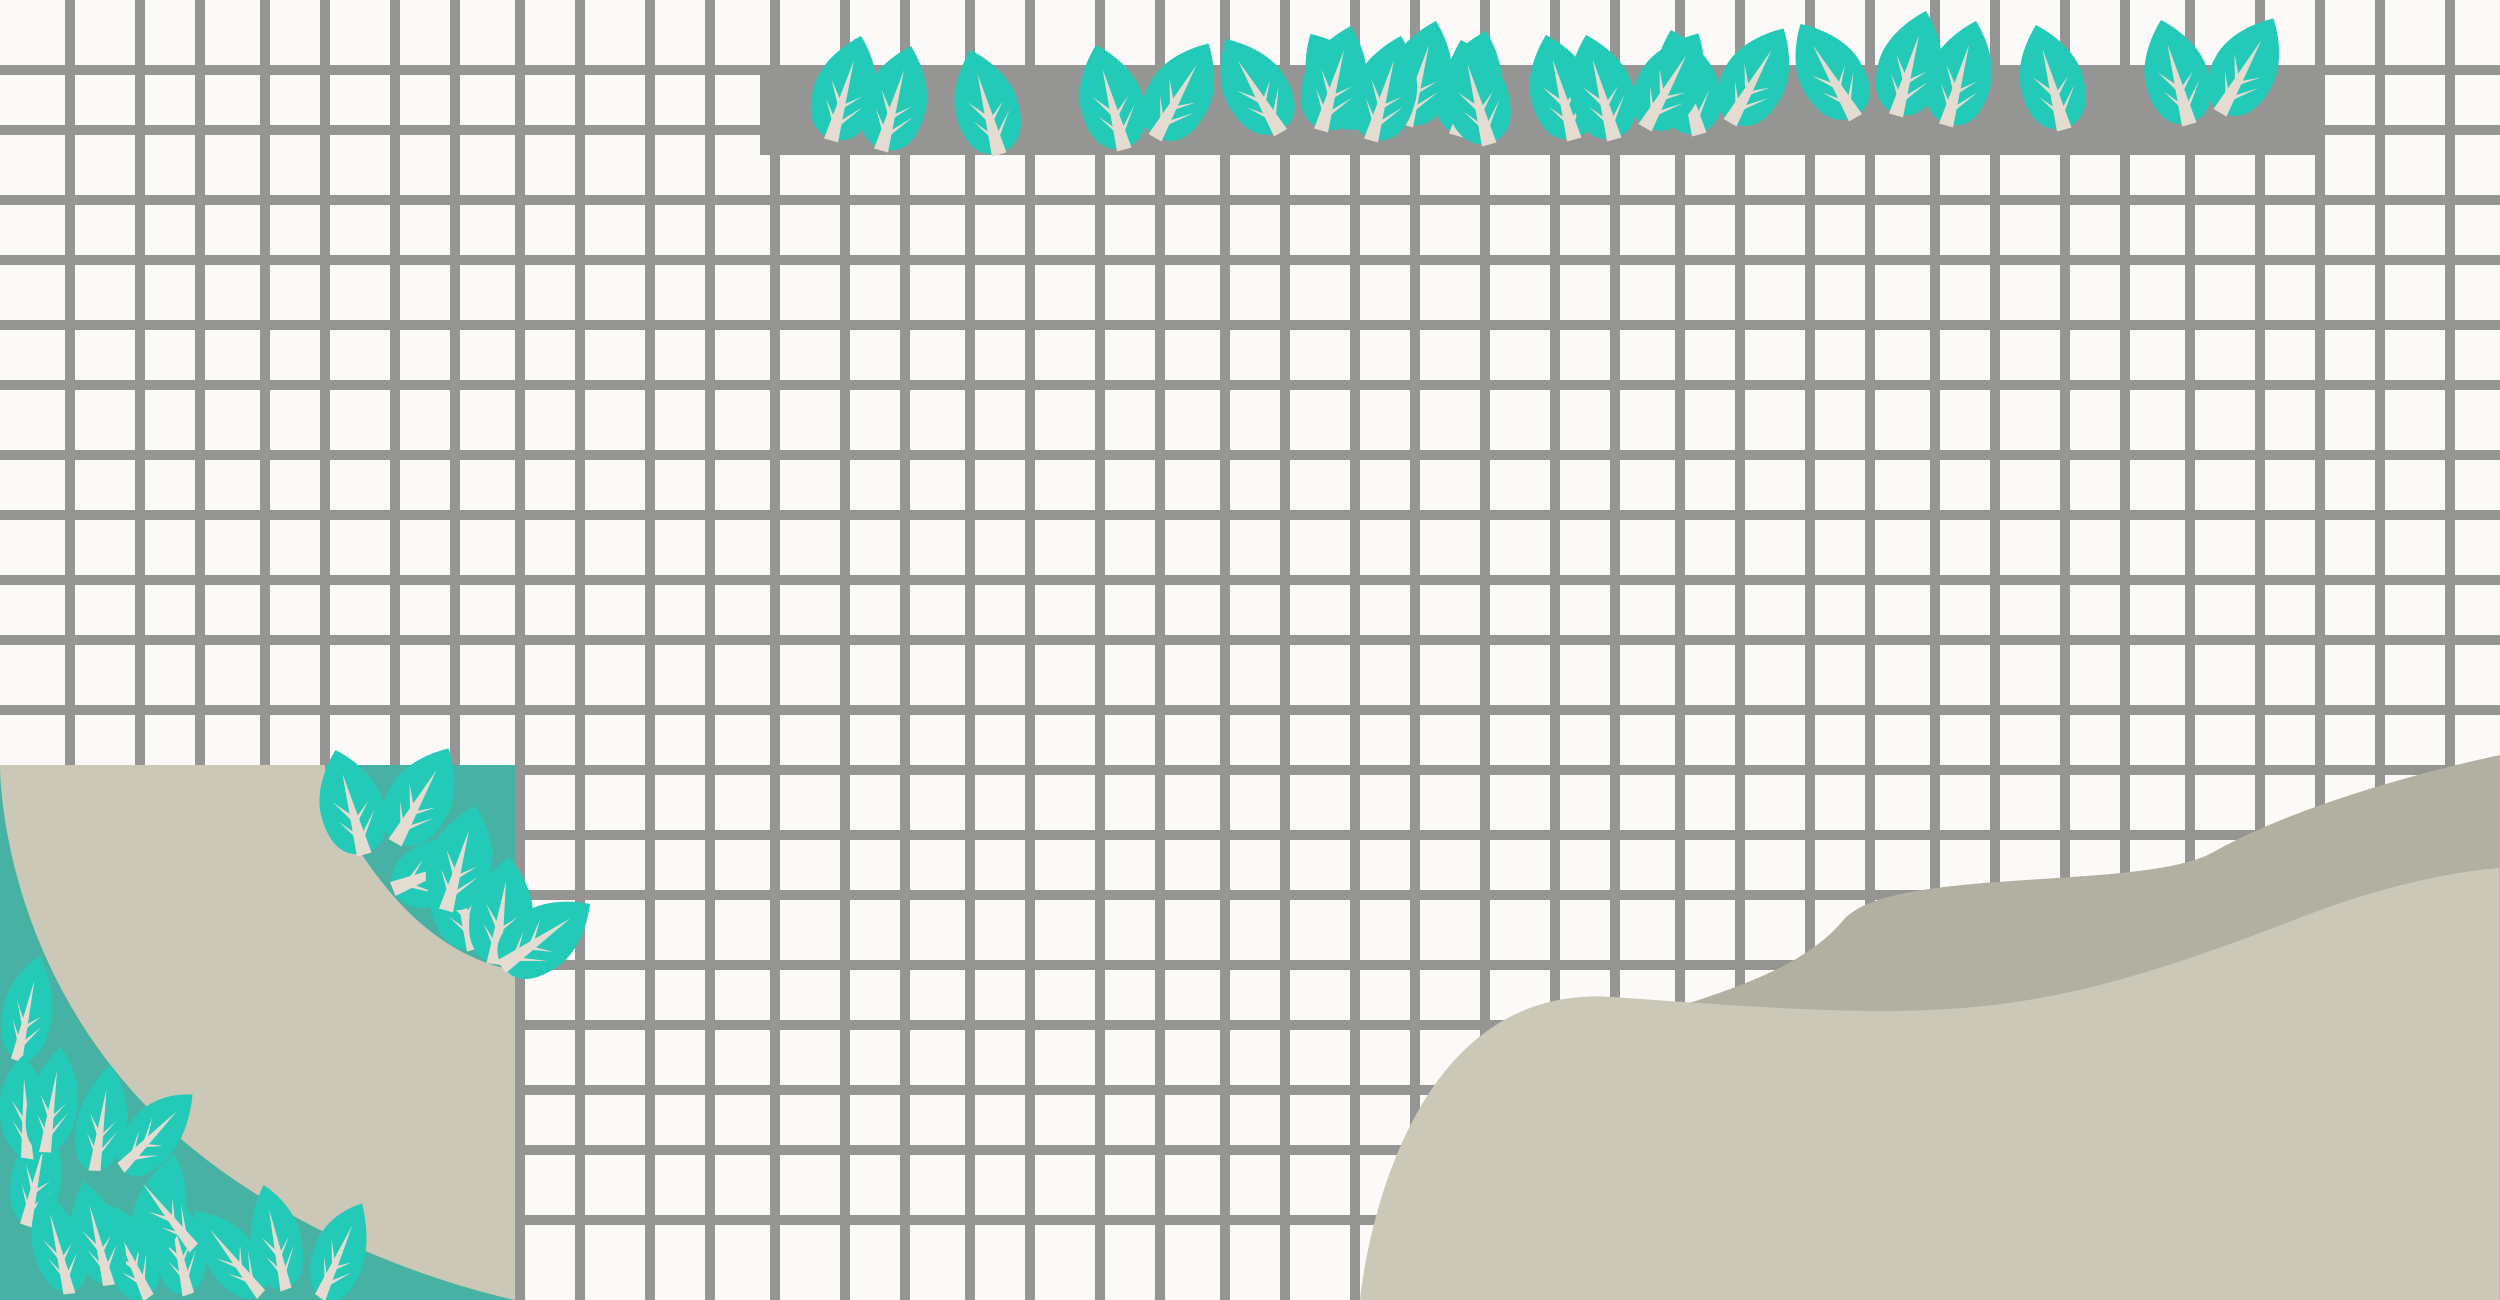 <?xml version="1.0" encoding="utf-8"?>
<!-- Generator: Adobe Illustrator 19.2.1, SVG Export Plug-In . SVG Version: 6.00 Build 0)  -->
<svg version="1.1" id="图层_1" xmlns="http://www.w3.org/2000/svg" xmlns:xlink="http://www.w3.org/1999/xlink" x="0px" y="0px"
	 viewBox="0 0 500 260" style="enable-background:new 0 0 500 260;" xml:space="preserve">
<style type="text/css">
	.st0{fill:#FBFAF9;}
	.st1{fill:#959593;}
	.st2{fill:#23CAB7;}
	.st3{fill:#E5DCD1;}
	.st4{fill:#47B2A3;}
	.st5{fill:#CBC8B8;}
	.st6{fill:#B1B0A1;}
	.st7{display:none;fill:#CBC8B8;}
</style>
<rect class="st0" width="500" height="260"/>
<g>
	<rect y="13" class="st1" width="500" height="2"/>
	<rect y="25" class="st1" width="500" height="2"/>
	<rect y="39" class="st1" width="500" height="2"/>
	<rect y="51" class="st1" width="500" height="2"/>
	<rect y="64" class="st1" width="500" height="2"/>
	<rect y="76" class="st1" width="500" height="2"/>
	<rect y="90" class="st1" width="500" height="2"/>
	<rect y="102" class="st1" width="500" height="2"/>
	<rect y="115" class="st1" width="500" height="2"/>
	<rect y="127" class="st1" width="500" height="2"/>
	<rect y="141" class="st1" width="500" height="2"/>
	<rect y="153" class="st1" width="500" height="2"/>
	<rect y="166" class="st1" width="500" height="2"/>
	<rect y="178" class="st1" width="500" height="2"/>
	<rect y="192" class="st1" width="500" height="2"/>
	<rect y="204" class="st1" width="500" height="2"/>
	<rect y="217" class="st1" width="500" height="2"/>
	<rect y="229" class="st1" width="500" height="2"/>
	<rect y="243" class="st1" width="500" height="2"/>
</g>
<g>
	<rect x="141" class="st1" width="2" height="260"/>
	<rect x="129" class="st1" width="2" height="260"/>
	<rect x="115" class="st1" width="2" height="260"/>
	<rect x="103" class="st1" width="2" height="260"/>
	<rect x="90" class="st1" width="2" height="260"/>
	<rect x="78" class="st1" width="2" height="260"/>
	<rect x="64" class="st1" width="2" height="260"/>
	<rect x="52" class="st1" width="2" height="260"/>
	<rect x="39" class="st1" width="2" height="260"/>
	<rect x="27" class="st1" width="2" height="260"/>
	<rect x="13" class="st1" width="2" height="260"/>
	<rect x="282" class="st1" width="2" height="260"/>
	<rect x="270" class="st1" width="2" height="260"/>
	<rect x="256" class="st1" width="2" height="260"/>
	<rect x="244" class="st1" width="2" height="260"/>
	<rect x="231" class="st1" width="2" height="260"/>
	<rect x="219" class="st1" width="2" height="260"/>
	<rect x="205" class="st1" width="2" height="260"/>
	<rect x="193" class="st1" width="2" height="260"/>
	<rect x="180" class="st1" width="2" height="260"/>
	<rect x="168" class="st1" width="2" height="260"/>
	<rect x="154" class="st1" width="2" height="260"/>
	<rect x="322" class="st1" width="2" height="260"/>
	<rect x="310" class="st1" width="2" height="260"/>
	<rect x="296" class="st1" width="2" height="260"/>
	<rect x="424" class="st1" width="2" height="260"/>
	<rect x="412" class="st1" width="2" height="260"/>
	<rect x="398" class="st1" width="2" height="260"/>
	<rect x="386" class="st1" width="2" height="260"/>
	<rect x="373" class="st1" width="2" height="260"/>
	<rect x="361" class="st1" width="2" height="260"/>
	<rect x="347" class="st1" width="2" height="260"/>
	<rect x="335" class="st1" width="2" height="260"/>
	<rect x="463" class="st1" width="2" height="260"/>
	<rect x="451" class="st1" width="2" height="260"/>
	<rect x="437" class="st1" width="2" height="260"/>
	<rect x="489" class="st1" width="2" height="260"/>
	<rect x="475" class="st1" width="2" height="260"/>
</g>
<rect x="152" y="13" class="st1" width="312" height="18"/>
<g>
	<g id="leaf">
		<path class="st2" d="M273.8,14c3.5,5.8,2.4,9.3-0.6,11.1s-6.8,1.1-10.3-4.6c-3.5-5.8-0.8-13.7-0.8-13.7S270.3,8.3,273.8,14z"/>
		<polygon class="st3" points="274.4,24.8 271.8,26.3 264.6,11.1 		"/>
		<polygon class="st3" points="269,18.8 269.5,20 264.3,17.1 		"/>
		<polygon class="st3" points="271.1,22.2 271.5,23.3 266.4,20.5 		"/>
		<polygon class="st3" points="271.5,21.9 272.1,23 272.7,16.3 		"/>
		<polygon class="st3" points="269.3,19.7 269.9,20.7 271,15 		"/>
	</g>
	<g id="leaf_1_">
		<path class="st2" d="M290,17.6c-1.8,6.5-5.1,8.2-8.5,7.2s-5.5-4.2-3.7-10.6s9.4-10,9.4-10S291.8,11.2,290,17.6z"/>
		<polygon class="st3" points="282.6,25.5 279.8,24.7 285.8,9 		"/>
		<polygon class="st3" points="283.3,17.5 282.7,18.6 281.3,12.9 		"/>
		<polygon class="st3" points="282.2,21.3 281.7,22.3 280.2,16.7 		"/>
		<polygon class="st3" points="282.7,21.4 282.4,22.6 287.6,18.4 		"/>
		<polygon class="st3" points="282.8,18.3 282.5,19.4 287.4,16.3 		"/>
	</g>
	<g id="leaf_2_">
		<path class="st2" d="M300,19.6c-1.8,6.5-5.1,8.2-8.5,7.2s-5.5-4.2-3.7-10.6s9.4-10,9.4-10S301.8,13.2,300,19.6z"/>
		<polygon class="st3" points="292.6,27.5 289.8,26.7 295.8,11 		"/>
		<polygon class="st3" points="293.3,19.5 292.7,20.6 291.3,14.9 		"/>
		<polygon class="st3" points="292.2,23.3 291.7,24.3 290.2,18.7 		"/>
		<polygon class="st3" points="292.7,23.4 292.4,24.6 297.6,20.4 		"/>
		<polygon class="st3" points="292.8,20.3 292.5,21.4 297.4,18.3 		"/>
	</g>
	<g id="leaf_3_">
		<path class="st2" d="M318.5,17c1.8,6.5-0.2,9.6-3.5,10.6c-3.4,0.9-6.9-0.7-8.7-7.2C304.5,14,309.2,7,309.2,7S316.7,10.6,318.5,17z
			"/>
		<polygon class="st3" points="316.3,27.5 313.4,28.3 310.5,11.8 		"/>
		<polygon class="st3" points="312.7,20.3 312.8,21.6 308.6,17.5 		"/>
		<polygon class="st3" points="313.8,24.2 313.9,25.3 309.7,21.3 		"/>
		<polygon class="st3" points="314.3,24 314.6,25.2 316.9,18.9 		"/>
		<polygon class="st3" points="312.7,21.3 313.1,22.4 315.6,17.2 		"/>
	</g>
	<g id="leaf_4_">
		<path class="st2" d="M343.5,16c1.8,6.5-0.2,9.6-3.5,10.6c-3.4,0.9-6.9-0.7-8.7-7.2C329.5,13,334.2,6,334.2,6S341.7,9.6,343.5,16z"
			/>
		<polygon class="st3" points="341.3,26.5 338.4,27.3 335.5,10.8 		"/>
		<polygon class="st3" points="337.7,19.3 337.8,20.6 333.6,16.5 		"/>
		<polygon class="st3" points="338.8,23.2 338.9,24.3 334.7,20.3 		"/>
		<polygon class="st3" points="339.3,23 339.6,24.2 341.9,17.9 		"/>
		<polygon class="st3" points="337.7,20.3 338.1,21.4 340.6,16.2 		"/>
	</g>
	<g id="leaf_5_">
		<path class="st2" d="M356.3,19.4c-3.3,5.9-6.9,6.7-10,5s-4.4-5.3-1.1-11.2s11.5-7.5,11.5-7.5S359.5,13.5,356.3,19.4z"/>
		<polygon class="st3" points="347.3,25.3 344.7,23.8 354.3,10 		"/>
		<polygon class="st3" points="349.8,17.6 349,18.6 348.9,12.7 		"/>
		<polygon class="st3" points="347.8,21.1 347.1,22 347,16.2 		"/>
		<polygon class="st3" points="348.3,21.3 347.7,22.4 353.7,19.6 		"/>
		<polygon class="st3" points="349.1,18.4 348.6,19.4 354.1,17.5 		"/>
	</g>
	<g id="leaf_11_">
		<path class="st2" d="M371.8,12c3.5,5.8,2.4,9.3-0.6,11.1s-6.8,1.1-10.3-4.6c-3.5-5.8-0.8-13.7-0.8-13.7S368.3,6.3,371.8,12z"/>
		<polygon class="st3" points="372.4,22.8 369.8,24.3 362.6,9.1 		"/>
		<polygon class="st3" points="367,16.8 367.5,18 362.3,15.1 		"/>
		<polygon class="st3" points="369.1,20.2 369.5,21.3 364.4,18.5 		"/>
		<polygon class="st3" points="369.5,19.9 370.1,21 370.7,14.3 		"/>
		<polygon class="st3" points="367.3,17.7 367.9,18.7 369,13 		"/>
	</g>
	<g id="leaf_10_">
		<path class="st2" d="M388,15.6c-1.8,6.5-5.1,8.2-8.5,7.2s-5.5-4.2-3.7-10.6s9.4-10,9.4-10S389.8,9.2,388,15.6z"/>
		<polygon class="st3" points="380.6,23.5 377.8,22.7 383.8,7 		"/>
		<polygon class="st3" points="381.3,15.5 380.7,16.6 379.3,10.9 		"/>
		<polygon class="st3" points="380.2,19.3 379.7,20.3 378.2,14.7 		"/>
		<polygon class="st3" points="380.7,19.4 380.4,20.6 385.6,16.4 		"/>
		<polygon class="st3" points="380.8,16.3 380.5,17.4 385.4,14.3 		"/>
	</g>
	<g id="leaf_9_">
		<path class="st2" d="M398,17.6c-1.8,6.5-5.1,8.2-8.5,7.2s-5.5-4.2-3.7-10.6s9.4-10,9.4-10S399.8,11.2,398,17.6z"/>
		<polygon class="st3" points="390.6,25.5 387.8,24.7 393.8,9 		"/>
		<polygon class="st3" points="391.3,17.5 390.7,18.6 389.3,12.9 		"/>
		<polygon class="st3" points="390.2,21.3 389.7,22.3 388.2,16.7 		"/>
		<polygon class="st3" points="390.7,21.4 390.4,22.6 395.6,18.4 		"/>
		<polygon class="st3" points="390.8,18.3 390.5,19.4 395.4,16.3 		"/>
	</g>
	<g id="leaf_8_">
		<path class="st2" d="M416.5,15c1.8,6.5-0.2,9.6-3.5,10.6c-3.4,0.9-6.9-0.7-8.7-7.2C402.5,12,407.2,5,407.2,5S414.7,8.6,416.5,15z"
			/>
		<polygon class="st3" points="414.3,25.5 411.4,26.3 408.5,9.8 		"/>
		<polygon class="st3" points="410.7,18.3 410.8,19.6 406.6,15.5 		"/>
		<polygon class="st3" points="411.8,22.2 411.9,23.3 407.7,19.3 		"/>
		<polygon class="st3" points="412.3,22 412.6,23.2 414.9,16.9 		"/>
		<polygon class="st3" points="410.7,19.3 411.1,20.4 413.6,15.2 		"/>
	</g>
	<g id="leaf_7_">
		<path class="st2" d="M441.5,14c1.8,6.5-0.2,9.6-3.5,10.6c-3.4,0.9-6.9-0.7-8.7-7.2C427.5,11,432.2,4,432.2,4S439.7,7.6,441.5,14z"
			/>
		<polygon class="st3" points="439.3,24.5 436.4,25.3 433.5,8.8 		"/>
		<polygon class="st3" points="435.7,17.3 435.8,18.6 431.6,14.5 		"/>
		<polygon class="st3" points="436.8,21.2 436.9,22.3 432.7,18.3 		"/>
		<polygon class="st3" points="437.3,21 437.6,22.2 439.9,15.9 		"/>
		<polygon class="st3" points="435.7,18.3 436.1,19.4 438.6,14.2 		"/>
	</g>
	<g id="leaf_6_">
		<path class="st2" d="M454.3,17.4c-3.3,5.9-6.9,6.7-10,5s-4.4-5.3-1.1-11.2s11.5-7.5,11.5-7.5S457.5,11.5,454.3,17.4z"/>
		<polygon class="st3" points="445.3,23.3 442.7,21.8 452.3,8 		"/>
		<polygon class="st3" points="447.8,15.6 447,16.6 446.9,10.7 		"/>
		<polygon class="st3" points="445.8,19.1 445.1,20 445,14.2 		"/>
		<polygon class="st3" points="446.3,19.3 445.7,20.4 451.7,17.6 		"/>
		<polygon class="st3" points="447.1,16.4 446.6,17.4 452.1,15.5 		"/>
	</g>
	<g id="leaf_22_">
		<path class="st2" d="M175,20.6c-1.8,6.5-5.1,8.2-8.5,7.2s-5.5-4.2-3.7-10.6s9.4-10,9.4-10S176.8,14.2,175,20.6z"/>
		<polygon class="st3" points="167.6,28.5 164.8,27.7 170.8,12 		"/>
		<polygon class="st3" points="168.3,20.5 167.7,21.6 166.3,15.9 		"/>
		<polygon class="st3" points="167.2,24.3 166.7,25.3 165.2,19.7 		"/>
		<polygon class="st3" points="167.7,24.4 167.4,25.6 172.6,21.4 		"/>
		<polygon class="st3" points="167.8,21.3 167.5,22.4 172.4,19.3 		"/>
	</g>
	<g id="leaf_21_">
		<path class="st2" d="M185,22.6c-1.8,6.5-5.1,8.2-8.5,7.2s-5.5-4.2-3.7-10.6s9.4-10,9.4-10S186.8,16.2,185,22.6z"/>
		<polygon class="st3" points="177.6,30.5 174.8,29.7 180.8,14 		"/>
		<polygon class="st3" points="178.3,22.5 177.7,23.6 176.3,17.9 		"/>
		<polygon class="st3" points="177.2,26.3 176.7,27.3 175.2,21.7 		"/>
		<polygon class="st3" points="177.7,26.4 177.4,27.6 182.6,23.4 		"/>
		<polygon class="st3" points="177.8,23.3 177.5,24.4 182.4,21.3 		"/>
	</g>
	<g id="leaf_20_">
		<path class="st2" d="M203.5,20c1.8,6.5-0.2,9.6-3.5,10.6c-3.4,0.9-6.9-0.7-8.7-7.2c-1.8-6.5,2.8-13.4,2.8-13.4
			S201.7,13.6,203.5,20z"/>
		<polygon class="st3" points="201.3,30.5 198.4,31.3 195.5,14.8 		"/>
		<polygon class="st3" points="197.7,23.3 197.8,24.6 193.6,20.5 		"/>
		<polygon class="st3" points="198.8,27.2 198.9,28.3 194.7,24.3 		"/>
		<polygon class="st3" points="199.3,27 199.6,28.2 201.9,21.9 		"/>
		<polygon class="st3" points="197.7,24.3 198.1,25.4 200.6,20.2 		"/>
	</g>
	<g id="leaf_19_">
		<path class="st2" d="M228.5,19c1.8,6.5-0.2,9.6-3.5,10.6c-3.4,0.9-6.9-0.7-8.7-7.2C214.5,16,219.2,9,219.2,9S226.7,12.6,228.5,19z
			"/>
		<polygon class="st3" points="226.3,29.5 223.4,30.3 220.5,13.8 		"/>
		<polygon class="st3" points="222.7,22.3 222.8,23.6 218.6,19.5 		"/>
		<polygon class="st3" points="223.8,26.2 223.9,27.3 219.7,23.3 		"/>
		<polygon class="st3" points="224.3,26 224.6,27.2 226.9,20.9 		"/>
		<polygon class="st3" points="222.7,23.3 223.1,24.4 225.6,19.2 		"/>
	</g>
	<g id="leaf_18_">
		<path class="st2" d="M241.3,22.4c-3.3,5.9-6.9,6.7-10,5s-4.4-5.3-1.1-11.2s11.5-7.5,11.5-7.5S244.5,16.5,241.3,22.4z"/>
		<polygon class="st3" points="232.3,28.3 229.7,26.8 239.3,13 		"/>
		<polygon class="st3" points="234.8,20.6 234,21.6 233.9,15.7 		"/>
		<polygon class="st3" points="232.8,24.1 232.1,25 232,19.2 		"/>
		<polygon class="st3" points="233.3,24.3 232.7,25.4 238.7,22.6 		"/>
		<polygon class="st3" points="234.1,21.4 233.6,22.4 239.1,20.5 		"/>
	</g>
	<g id="leaf_17_">
		<path class="st2" d="M256.8,15c3.5,5.8,2.4,9.3-0.6,11.1s-6.8,1.1-10.3-4.6c-3.5-5.8-0.8-13.7-0.8-13.7S253.3,9.3,256.8,15z"/>
		<polygon class="st3" points="257.4,25.8 254.8,27.3 247.6,12.1 		"/>
		<polygon class="st3" points="252,19.8 252.5,21 247.3,18.1 		"/>
		<polygon class="st3" points="254.1,23.2 254.5,24.3 249.4,21.5 		"/>
		<polygon class="st3" points="254.5,22.9 255.1,24 255.7,17.3 		"/>
		<polygon class="st3" points="252.3,20.7 252.9,21.7 254,16 		"/>
	</g>
	<g id="leaf_16_">
		<path class="st2" d="M273,18.6c-1.8,6.5-5.1,8.2-8.5,7.2s-5.5-4.2-3.7-10.6s9.4-10,9.4-10S274.8,12.2,273,18.6z"/>
		<polygon class="st3" points="265.6,26.5 262.8,25.7 268.8,10 		"/>
		<polygon class="st3" points="266.3,18.5 265.7,19.6 264.3,13.9 		"/>
		<polygon class="st3" points="265.2,22.3 264.7,23.3 263.2,17.7 		"/>
		<polygon class="st3" points="265.7,22.4 265.4,23.6 270.6,19.4 		"/>
		<polygon class="st3" points="265.8,19.3 265.5,20.4 270.4,17.3 		"/>
	</g>
	<g id="leaf_15_">
		<path class="st2" d="M283,20.6c-1.8,6.5-5.1,8.2-8.5,7.2s-5.5-4.2-3.7-10.6s9.4-10,9.4-10S284.8,14.2,283,20.6z"/>
		<polygon class="st3" points="275.6,28.5 272.8,27.7 278.8,12 		"/>
		<polygon class="st3" points="276.3,20.5 275.7,21.6 274.3,15.9 		"/>
		<polygon class="st3" points="275.2,24.3 274.7,25.3 273.2,19.7 		"/>
		<polygon class="st3" points="275.7,24.4 275.4,25.6 280.6,21.4 		"/>
		<polygon class="st3" points="275.8,21.3 275.5,22.4 280.4,19.3 		"/>
	</g>
	<g id="leaf_14_">
		<path class="st2" d="M301.5,18c1.8,6.5-0.2,9.6-3.5,10.6c-3.4,0.9-6.9-0.7-8.7-7.2C287.5,15,292.2,8,292.2,8S299.7,11.6,301.5,18z
			"/>
		<polygon class="st3" points="299.3,28.5 296.4,29.3 293.5,12.8 		"/>
		<polygon class="st3" points="295.7,21.3 295.8,22.6 291.6,18.5 		"/>
		<polygon class="st3" points="296.8,25.2 296.9,26.3 292.7,22.3 		"/>
		<polygon class="st3" points="297.3,25 297.6,26.2 299.9,19.9 		"/>
		<polygon class="st3" points="295.7,22.3 296.1,23.4 298.6,18.2 		"/>
	</g>
	<g id="leaf_13_">
		<path class="st2" d="M326.5,17c1.8,6.5-0.2,9.6-3.5,10.6c-3.4,0.9-6.9-0.7-8.7-7.2C312.5,14,317.2,7,317.2,7S324.7,10.6,326.5,17z
			"/>
		<polygon class="st3" points="324.3,27.5 321.4,28.3 318.5,11.8 		"/>
		<polygon class="st3" points="320.7,20.3 320.8,21.6 316.6,17.5 		"/>
		<polygon class="st3" points="321.8,24.2 321.9,25.3 317.7,21.3 		"/>
		<polygon class="st3" points="322.3,24 322.6,25.2 324.9,18.9 		"/>
		<polygon class="st3" points="320.7,21.3 321.1,22.4 323.6,17.2 		"/>
	</g>
	<g id="leaf_12_">
		<path class="st2" d="M339.3,20.4c-3.3,5.9-6.9,6.7-10,5s-4.4-5.3-1.1-11.2s11.5-7.5,11.5-7.5S342.5,14.5,339.3,20.4z"/>
		<polygon class="st3" points="330.3,26.3 327.7,24.8 337.3,11 		"/>
		<polygon class="st3" points="332.8,18.6 332,19.6 331.9,13.7 		"/>
		<polygon class="st3" points="330.8,22.1 330.1,23 330,17.2 		"/>
		<polygon class="st3" points="331.3,22.3 330.7,23.4 336.7,20.6 		"/>
		<polygon class="st3" points="332.1,19.4 331.6,20.4 337.1,18.5 		"/>
	</g>
</g>
<g>
	<rect y="153" class="st4" width="103" height="107"/>
	<path class="st5" d="M103,194v66c0,0-44.2-8.8-73-38c-30.5-31-30-69-30-69h65c0,0,0.3,10.6,13.5,26C90.5,193,103,194,103,194z"/>
	<g id="leaf_41_">
		<path class="st2" d="M98.5,179c1.8,6.5-0.2,9.6-3.5,10.6c-3.4,0.9-6.9-0.7-8.7-7.2c-1.8-6.5,2.8-13.4,2.8-13.4
			S96.7,172.6,98.5,179z"/>
		<polygon class="st3" points="96.3,189.5 93.4,190.3 90.5,173.8 		"/>
		<polygon class="st3" points="92.7,182.3 92.8,183.6 88.6,179.5 		"/>
		<polygon class="st3" points="93.8,186.2 93.9,187.3 89.7,183.3 		"/>
		<polygon class="st3" points="94.3,186 94.6,187.2 96.9,180.9 		"/>
		<polygon class="st3" points="92.7,183.3 93.1,184.4 95.6,179.2 		"/>
	</g>
	<g id="leaf_40_">
		<path class="st2" d="M89.8,180.3c-6.2,2.5-9.6,0.9-10.9-2.3s-0.1-6.9,6.2-9.4c6.2-2.5,13.7,1.3,13.7,1.3S96,177.8,89.8,180.3z"/>
		<polygon class="st3" points="79.1,179.2 78,176.4 94.1,171.7 		"/>
		<polygon class="st3" points="85.9,174.8 84.6,175.1 88.3,170.5 		"/>
		<polygon class="st3" points="82.2,176.3 81,176.6 84.5,172 		"/>
		<polygon class="st3" points="82.4,176.8 81.2,177.3 87.7,178.8 		"/>
		<polygon class="st3" points="84.9,175 83.8,175.5 89.3,177.4 		"/>
	</g>
	<g id="leaf_39_">
		<path class="st2" d="M106.5,184.3c-0.9,6.7-4,8.8-7.4,8.3c-3.5-0.5-6-3.4-5.1-10s7.9-11.2,7.9-11.2S107.4,177.6,106.5,184.3z"/>
		<polygon class="st3" points="100.3,193 97.3,192.6 101.2,176.2 		"/>
		<polygon class="st3" points="99.8,185 99.4,186.2 97.2,180.7 		"/>
		<polygon class="st3" points="99.3,188.9 98.9,190 96.7,184.7 		"/>
		<polygon class="st3" points="99.8,188.9 99.6,190.2 104.2,185.3 		"/>
		<polygon class="st3" points="99.5,185.9 99.3,187 103.8,183.3 		"/>
	</g>
	<g id="leaf_38_">
		<path class="st2" d="M111.8,193.1c-5.5,3.9-9.1,3.2-11.2,0.3c-2-2.8-1.7-6.7,3.8-10.6c5.5-3.9,13.6-2,13.6-2
			S117.2,189.2,111.8,193.1z"/>
		<polygon class="st3" points="101.2,194.6 99.4,192.1 114,183.7 		"/>
		<polygon class="st3" points="106.7,188.7 105.6,189.3 108,183.9 		"/>
		<polygon class="st3" points="103.4,191.1 102.4,191.6 104.7,186.2 		"/>
		<polygon class="st3" points="103.8,191.5 102.8,192.2 109.4,192.2 		"/>
		<polygon class="st3" points="105.8,189.1 104.8,189.8 110.6,190.4 		"/>
	</g>
	<g id="leaf_37_">
		<path class="st2" d="M98,174.6c-1.8,6.5-5.1,8.2-8.5,7.2s-5.5-4.2-3.7-10.6c1.8-6.5,9.4-10,9.4-10S99.8,168.2,98,174.6z"/>
		<polygon class="st3" points="90.6,182.5 87.8,181.7 93.8,166 		"/>
		<polygon class="st3" points="91.3,174.5 90.7,175.6 89.3,169.9 		"/>
		<polygon class="st3" points="90.2,178.3 89.7,179.3 88.2,173.7 		"/>
		<polygon class="st3" points="90.7,178.4 90.4,179.6 95.6,175.4 		"/>
		<polygon class="st3" points="90.8,175.3 90.5,176.4 95.4,173.3 		"/>
	</g>
	<g id="leaf_35_">
		<path class="st2" d="M76.5,160c1.8,6.5-0.2,9.6-3.5,10.6c-3.4,0.9-6.9-0.7-8.7-7.2c-1.8-6.5,2.8-13.4,2.8-13.4
			S74.7,153.6,76.5,160z"/>
		<polygon class="st3" points="74.3,170.5 71.4,171.3 68.5,154.8 		"/>
		<polygon class="st3" points="70.7,163.3 70.8,164.6 66.6,160.5 		"/>
		<polygon class="st3" points="71.8,167.2 71.9,168.3 67.7,164.3 		"/>
		<polygon class="st3" points="72.3,167 72.6,168.2 74.9,161.9 		"/>
		<polygon class="st3" points="70.7,164.3 71.1,165.4 73.6,160.2 		"/>
	</g>
	<g id="leaf_34_">
		<path class="st2" d="M89.3,163.4c-3.3,5.9-6.9,6.7-10,5s-4.4-5.3-1.1-11.2s11.5-7.5,11.5-7.5S92.5,157.5,89.3,163.4z"/>
		<polygon class="st3" points="80.3,169.3 77.7,167.8 87.3,154 		"/>
		<polygon class="st3" points="82.8,161.6 82,162.6 81.9,156.7 		"/>
		<polygon class="st3" points="80.8,165.1 80.1,166 80,160.2 		"/>
		<polygon class="st3" points="81.3,165.3 80.7,166.4 86.7,163.6 		"/>
		<polygon class="st3" points="82.1,162.4 81.6,163.4 87.1,161.5 		"/>
	</g>
	<g id="leaf_33_">
		<path class="st2" d="M10.2,204.6c-1.4,6.5-4,8.2-6.6,7.2s-4.3-4.2-2.9-10.6c1.4-6.5,7.3-10,7.3-10S11.6,198.2,10.2,204.6z"/>
		<polygon class="st3" points="4.4,212.5 2.2,211.7 6.9,196 		"/>
		<polygon class="st3" points="4.9,204.5 4.5,205.6 3.4,199.9 		"/>
		<polygon class="st3" points="4.1,208.3 3.7,209.3 2.5,203.7 		"/>
		<polygon class="st3" points="4.5,208.4 4.3,209.6 8.3,205.4 		"/>
		<polygon class="st3" points="4.6,205.3 4.4,206.4 8.2,203.3 		"/>
	</g>
	<g id="leaf_32_">
		<path class="st2" d="M12,237.6c-1.4,6.5-4,8.2-6.6,7.2c-2.6-0.9-4.3-4.2-2.9-10.6c1.4-6.5,7.3-10,7.3-10S13.4,231.2,12,237.6z"/>
		<polygon class="st3" points="6.3,245.5 4,244.7 8.8,229 		"/>
		<polygon class="st3" points="6.8,237.5 6.3,238.6 5.2,232.9 		"/>
		<polygon class="st3" points="5.9,241.3 5.5,242.3 4.3,236.7 		"/>
		<polygon class="st3" points="6.3,241.4 6.1,242.6 10.1,238.4 		"/>
		<polygon class="st3" points="6.4,238.3 6.2,239.4 10,236.3 		"/>
	</g>
	<g id="leaf_31_">
		<path class="st2" d="M40.5,248c1.4,6.5-0.1,9.6-2.8,10.6c-2.6,0.9-5.4-0.7-6.8-7.2c-1.4-6.5,2.2-13.4,2.2-13.4
			S39.1,241.6,40.5,248z"/>
		<polygon class="st3" points="38.8,258.5 36.5,259.3 34.2,242.8 		"/>
		<polygon class="st3" points="36,251.3 36.1,252.6 32.8,248.5 		"/>
		<polygon class="st3" points="36.8,255.2 36.9,256.3 33.6,252.3 		"/>
		<polygon class="st3" points="37.2,255 37.5,256.2 39.2,249.9 		"/>
		<polygon class="st3" points="36,252.3 36.3,253.4 38.2,248.2 		"/>
	</g>
	<g id="leaf_30_">
		<path class="st2" d="M60.1,247c1.4,6.5-0.1,9.6-2.8,10.6c-2.6,0.9-5.4-0.7-6.8-7.2c-1.4-6.5,2.2-13.4,2.2-13.4
			S58.7,240.6,60.1,247z"/>
		<polygon class="st3" points="58.3,257.5 56.1,258.3 53.8,241.8 		"/>
		<polygon class="st3" points="55.5,250.3 55.6,251.6 52.3,247.5 		"/>
		<polygon class="st3" points="56.4,254.2 56.4,255.3 53.2,251.3 		"/>
		<polygon class="st3" points="56.8,254 57,255.2 58.8,248.9 		"/>
		<polygon class="st3" points="55.6,251.3 55.8,252.4 57.8,247.2 		"/>
	</g>
	<g id="leaf_29_">
		<path class="st2" d="M72.1,254.4c-2.6,5.9-5.4,6.7-7.8,5c-2.4-1.7-3.4-5.3-0.9-11.2c2.6-5.9,9-7.5,9-7.5S74.6,248.5,72.1,254.4z"
			/>
		<polygon class="st3" points="65,260.3 63,258.8 70.5,245 		"/>
		<polygon class="st3" points="67,252.6 66.4,253.6 66.3,247.7 		"/>
		<polygon class="st3" points="65.5,256.1 64.9,257 64.8,251.2 		"/>
		<polygon class="st3" points="65.8,256.3 65.4,257.4 70.1,254.6 		"/>
		<polygon class="st3" points="66.5,253.4 66,254.4 70.3,252.5 		"/>
	</g>
	<g id="leaf_28_">
		<path class="st2" d="M30.2,248c2.7,5.8,1.9,9.3-0.5,11.1c-2.3,1.8-5.3,1.1-8-4.6c-2.7-5.8-0.7-13.7-0.7-13.7S27.5,242.3,30.2,248z
			"/>
		<polygon class="st3" points="30.7,258.8 28.7,260.3 23,245.1 		"/>
		<polygon class="st3" points="26.5,252.8 26.8,254 22.8,251.1 		"/>
		<polygon class="st3" points="28.1,256.2 28.4,257.3 24.4,254.5 		"/>
		<polygon class="st3" points="28.4,255.9 28.9,257 29.3,250.3 		"/>
		<polygon class="st3" points="26.7,253.7 27.2,254.7 28,249 		"/>
	</g>
	<g id="leaf_27_">
		<path class="st2" d="M16.7,249c1.6,6.4,0,9.1-2.7,9.4c-2.8,0.3-5.7-1.8-7.3-8.2C5.1,243.8,8.8,238,8.8,238S15.1,242.6,16.7,249z"
			/>
		<polygon class="st3" points="15.1,258.6 12.7,258.9 10,242.7 		"/>
		<polygon class="st3" points="11.9,251.2 12.1,252.4 8.5,247.8 		"/>
		<polygon class="st3" points="12.9,255 13,256.1 9.5,251.6 		"/>
		<polygon class="st3" points="13.3,254.9 13.6,256.1 15.4,250.5 		"/>
		<polygon class="st3" points="12,252.1 12.3,253.2 14.3,248.7 		"/>
	</g>
	<g id="leaf_26_">
		<path class="st2" d="M24.6,247.3c1.6,6.4,0,9.1-2.7,9.4c-2.8,0.3-5.7-1.8-7.3-8.2c-1.6-6.4,2.1-12.2,2.1-12.2S23,240.9,24.6,247.3
			z"/>
		<polygon class="st3" points="23,256.9 20.6,257.2 17.9,241 		"/>
		<polygon class="st3" points="19.9,249.5 20,250.7 16.4,246.1 		"/>
		<polygon class="st3" points="20.8,253.3 20.9,254.4 17.4,249.9 		"/>
		<polygon class="st3" points="21.2,253.2 21.5,254.4 23.3,248.9 		"/>
		<polygon class="st3" points="19.9,250.4 20.2,251.5 22.2,247 		"/>
	</g>
	<g id="leaf_25_">
		<path class="st2" d="M36.8,243.2c-1.7,6.4-4.5,8.5-7.3,8.1c-2.8-0.4-4.4-3.1-2.7-9.5c1.7-6.4,8.1-10.9,8.1-10.9
			S38.5,236.8,36.8,243.2z"/>
		<polygon class="st3" points="39.6,248.7 37.9,250.5 28.5,236.6 		"/>
		<polygon class="st3" points="33.9,243.5 34.5,244.6 29.7,242.4 		"/>
		<polygon class="st3" points="36.3,246.6 36.9,247.6 32.2,245.5 		"/>
		<polygon class="st3" points="36.6,246.3 37.4,247.2 36.2,240.8 		"/>
		<polygon class="st3" points="34.3,244.4 35.1,245.3 34.5,239.7 		"/>
	</g>
	<g id="leaf_24_">
		<path class="st2" d="M50,247.9c4.1,5.2,4.2,8.7,2.2,10.7c-1.9,2-5.1,1.7-9.3-3.4c-4.1-5.2-4-13-4-13S45.8,242.7,50,247.9z"/>
		<polygon class="st3" points="53,258 51.4,259.8 42,245.9 		"/>
		<polygon class="st3" points="47.3,252.9 48,253.9 43.2,251.7 		"/>
		<polygon class="st3" points="49.8,255.9 50.4,256.9 45.6,254.8 		"/>
		<polygon class="st3" points="50,255.6 50.8,256.6 49.6,250.1 		"/>
		<polygon class="st3" points="47.8,253.7 48.5,254.6 48,249 		"/>
	</g>
	<g id="leaf_23_">
		<path class="st2" d="M10.4,223.5c0.3,6.4-1.9,8.4-4.8,8c-2.9-0.5-5.4-3.3-5.7-9.7c-0.3-6.4,4.7-10.7,4.7-10.7
			S10.1,217.1,10.4,223.5z"/>
		<polygon class="st3" points="6.7,231.9 4.2,231.5 4.8,215.7 		"/>
		<polygon class="st3" points="5.1,224.1 4.9,225.3 2.3,220 		"/>
		<polygon class="st3" points="5.2,228 5.1,229 2.4,223.9 		"/>
		<polygon class="st3" points="5.7,228 5.7,229.2 8.7,224.5 		"/>
		<polygon class="st3" points="4.9,225 5,226.1 8,222.5 		"/>
	</g>
	<g id="leaf_44_">
		<path class="st2" d="M15.5,221.3c-0.9,6.6-3.5,9-6.3,9c-2.8,0-4.8-2.5-3.8-9.1c0.9-6.6,6.8-11.8,6.8-11.8S16.4,214.7,15.5,221.3z"
			/>
		<polygon class="st3" points="10.2,230.5 7.8,230.4 11.4,214.1 		"/>
		<polygon class="st3" points="10.1,222.8 9.7,223.9 8.1,218.9 		"/>
		<polygon class="st3" points="9.5,226.7 9.2,227.8 7.5,222.9 		"/>
		<polygon class="st3" points="9.9,226.6 9.8,227.8 13.6,222.6 		"/>
		<polygon class="st3" points="9.8,223.7 9.6,224.8 13.3,220.6 		"/>
	</g>
	<g id="leaf_43_">
		<path class="st2" d="M25.4,225c-0.9,6.6-3.5,9-6.3,9c-2.8,0-4.8-2.5-3.8-9.1C16.2,218.2,22,213,22,213S26.3,218.4,25.4,225z"/>
		<polygon class="st3" points="20.1,234.2 17.7,234.1 21.3,217.8 		"/>
		<polygon class="st3" points="20,226.5 19.6,227.6 18,222.6 		"/>
		<polygon class="st3" points="19.4,230.4 19.1,231.5 17.4,226.5 		"/>
		<polygon class="st3" points="19.8,230.3 19.6,231.5 23.5,226.3 		"/>
		<polygon class="st3" points="19.7,227.4 19.5,228.5 23.2,224.3 		"/>
	</g>
	<g id="leaf_42_">
		<path class="st2" d="M33.5,231.6c-4.5,4.6-7.4,4.4-9.1,2c-1.6-2.4-1.3-6.2,3.1-10.8s11-3.9,11-3.9S38,227,33.5,231.6z"/>
		<polygon class="st3" points="24.9,234.6 23.5,232.6 35.4,222.2 		"/>
		<polygon class="st3" points="29.4,228.2 28.5,228.9 30.5,223.3 		"/>
		<polygon class="st3" points="26.8,230.9 25.9,231.5 27.8,226.1 		"/>
		<polygon class="st3" points="27,231.2 26.2,232.1 31.6,231.1 		"/>
		<polygon class="st3" points="28.7,228.7 27.9,229.5 32.6,229.2 		"/>
	</g>
</g>
<path class="st6" d="M500,260H272c0,0,31.3-37.6,39.3-46.8c10.2-11.7,43.8-12.9,57.3-29.1c9.3-11.1,60-5.7,74.1-13.7
	C464.1,158.3,500,151,500,151V260z"/>
<path class="st5" d="M500,260H272c0,0,5.6-63.8,50.5-60.6c67,4.8,82,5.7,138.1-16.1c22.9-8.9,39.3-9.7,39.3-9.7V260z"/>
<rect x="197" y="45" class="st7" width="121" height="35"/>
<rect x="336" y="45" class="st7" width="121" height="35"/>
<rect x="152" y="31" class="st7" width="35" height="165"/>
</svg>

